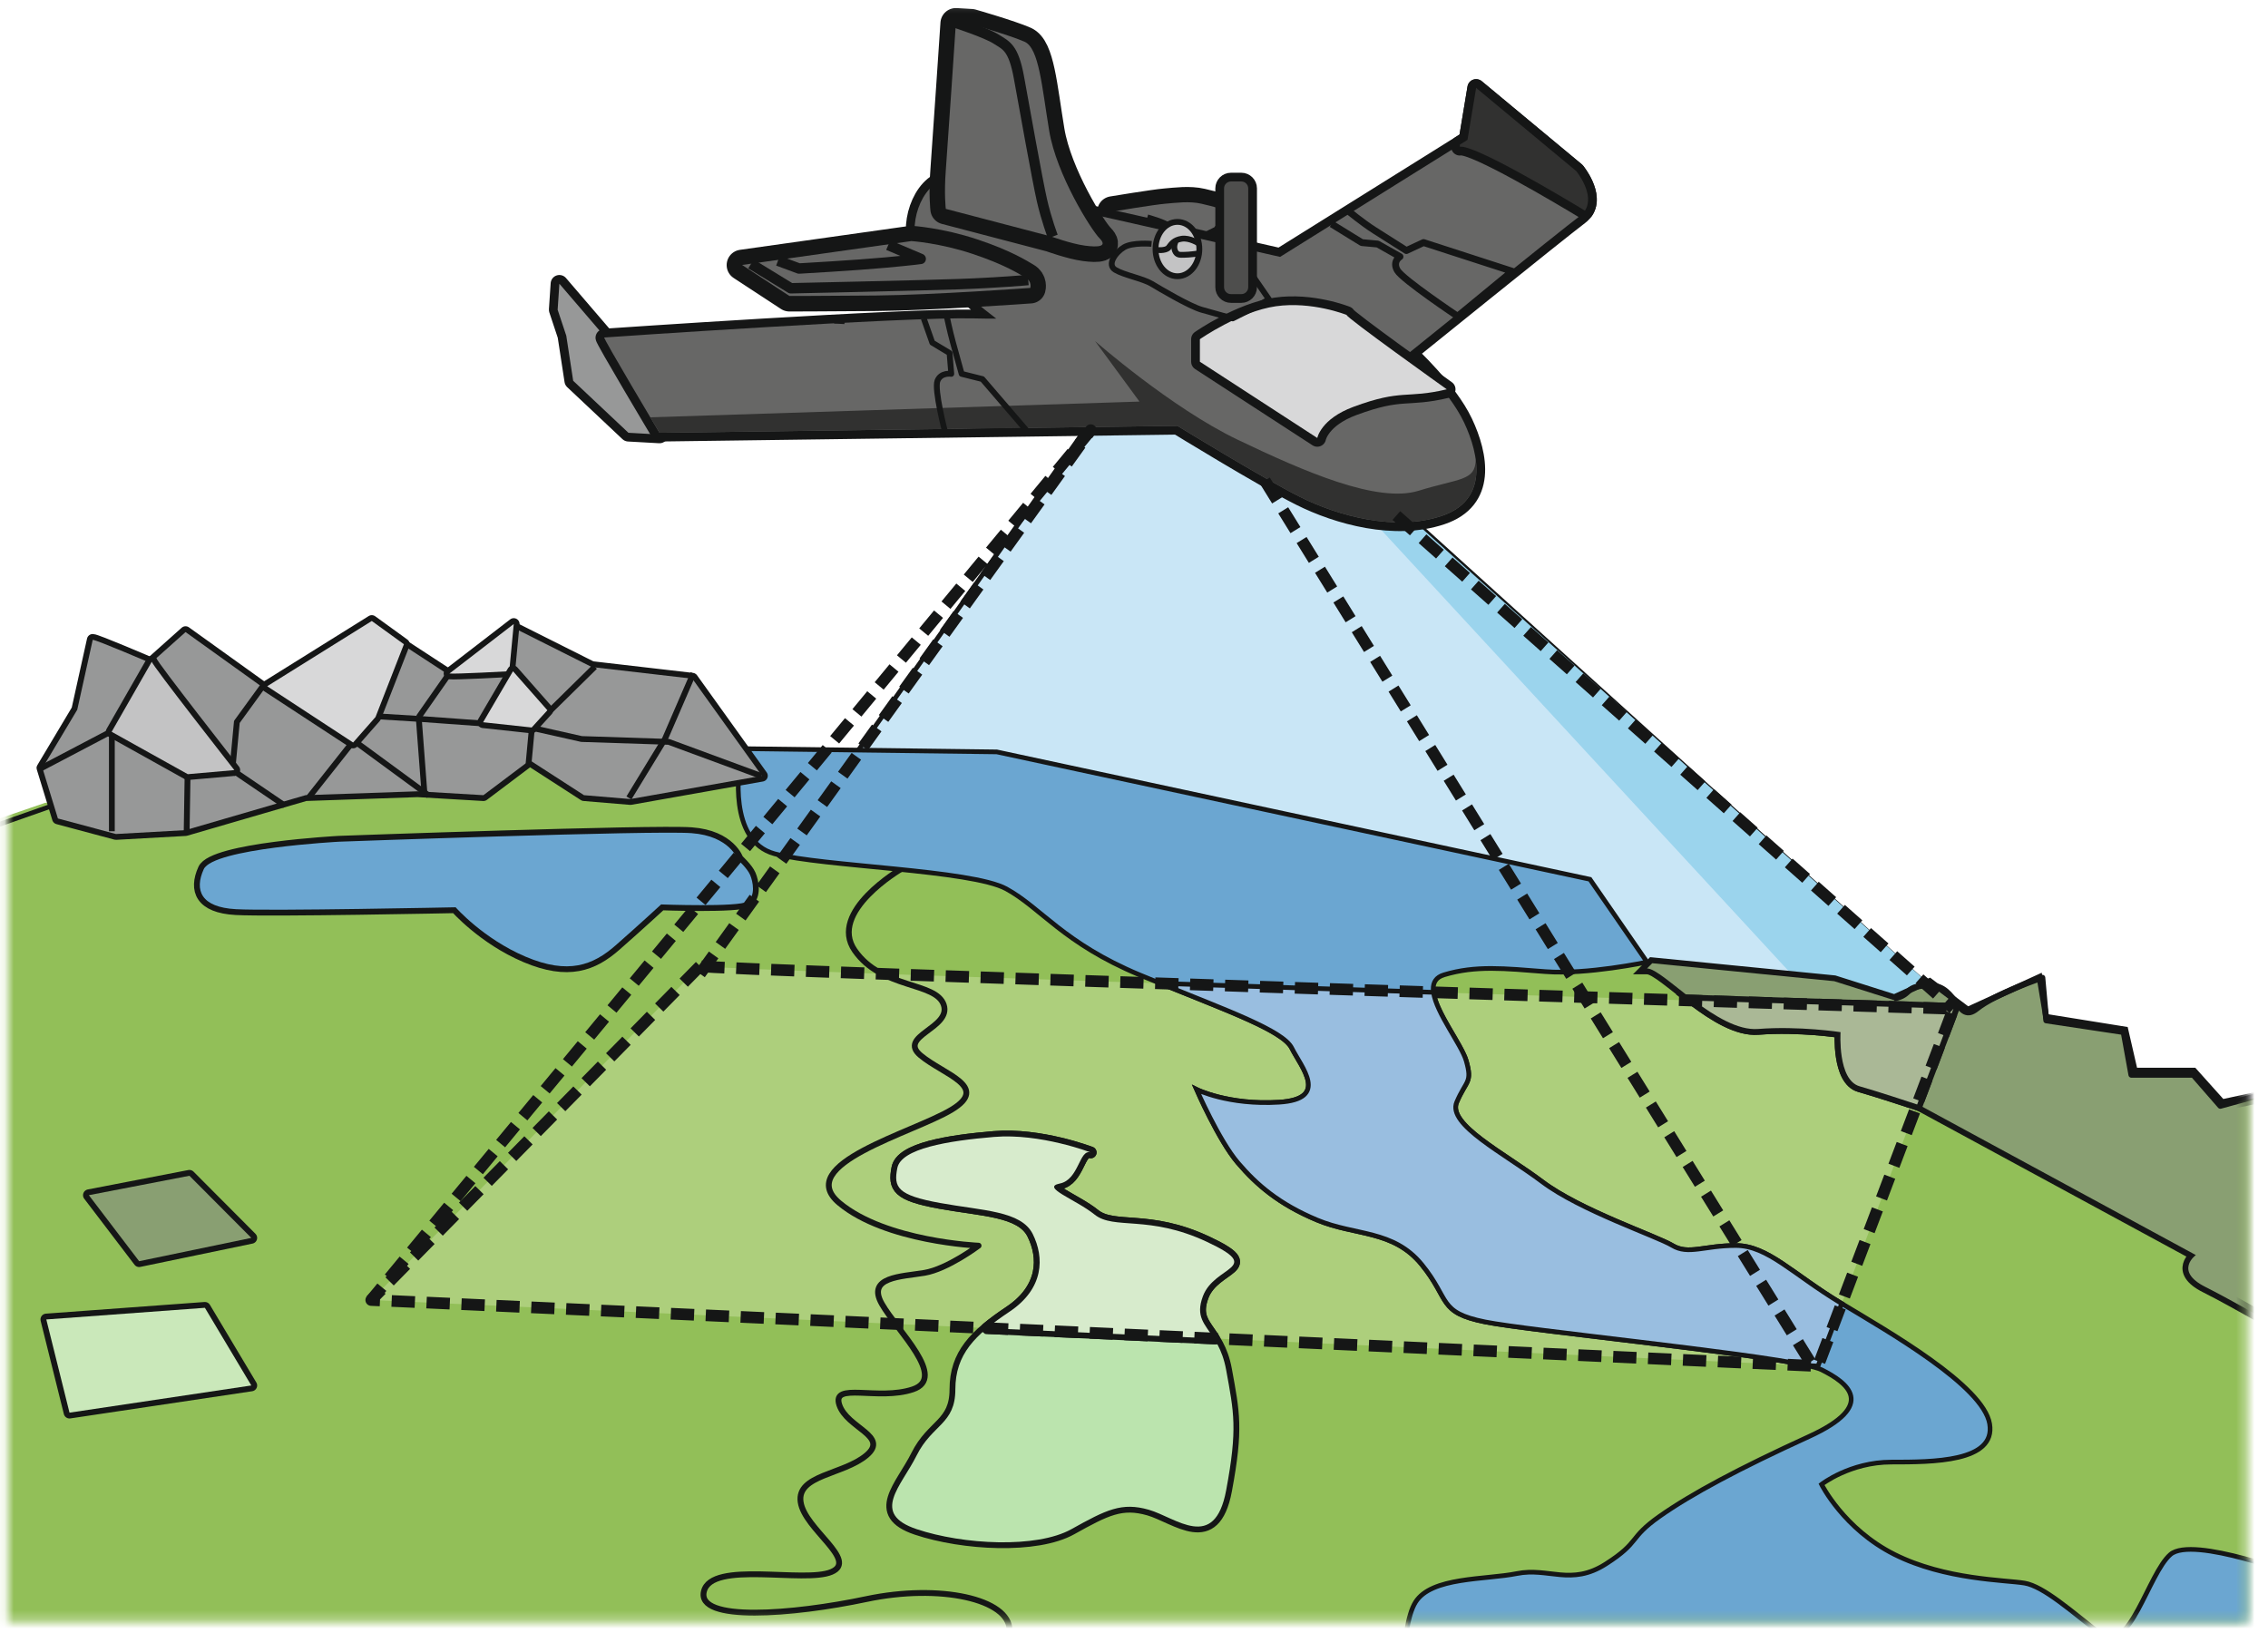 <?xml version="1.0" encoding="UTF-8"?>
<svg width="250px" height="180px" viewBox="0 0 250 180" version="1.1" xmlns="http://www.w3.org/2000/svg" xmlns:xlink="http://www.w3.org/1999/xlink">
    <!-- Generator: Sketch 51.2 (57519) - http://www.bohemiancoding.com/sketch -->
    <title>Artboard</title>
    <desc>Created with Sketch.</desc>
    <defs>
        <polyline id="path-1" points="0.871 178.744 247.678 178.744 247.678 0.126 0.871 0.126"></polyline>
    </defs>
    <g id="Artboard" stroke="none" stroke-width="1" fill="none" fill-rule="evenodd">
        <g id="3-2">
            <path d="M122.641,23.33 C122.641,23.33 127.23,22.57 128.441,22.469 C129.651,22.368 131.114,22.165 132.425,22.469 C133.736,22.773 135.249,23.178 135.703,23.481 C136.157,23.785 136.409,24.19 135.35,24.697 C134.291,25.203 130.912,27.076 130.912,27.076 L124.205,25.507 C124.205,25.507 123.902,25.253 123.549,24.747 C123.196,24.241 122.641,23.38 122.641,23.33 Z" id="Stroke-2470" stroke="#151616" stroke-width="3.394" stroke-linejoin="round"></path>
            <mask id="mask-2" fill="white">
                <use xlink:href="#path-1"></use>
            </mask>
            <g id="Clip-2473"></g>
            <path d="M122.646,23.316 C122.646,23.316 127.235,22.556 128.445,22.455 C129.656,22.354 131.118,22.151 132.429,22.455 C133.741,22.759 135.254,23.164 135.708,23.467 C136.161,23.771 136.414,24.176 135.355,24.683 C134.295,25.189 130.917,27.062 130.917,27.062 L124.209,25.493 C124.209,25.493 123.907,25.239 123.553,24.733 C123.2,24.227 122.646,23.366 122.646,23.316" id="Fill-2472" fill="#676766" mask="url(#mask-2)"></path>
            <polyline id="Stroke-2474" stroke="#151616" stroke-width="1.146" stroke-linejoin="round" mask="url(#mask-2)" points="128.819 28.148 134.216 25.515 134.619 25.009"></polyline>
            <path d="M123.07,26.578 C123.07,26.578 125.541,25.667 126.853,25.566 C128.164,25.465 128.819,25.414 128.668,25.11 C128.517,24.807 126.399,24.199 126.399,24.199" id="Stroke-2475" stroke="#151616" stroke-width="1.146" stroke-linejoin="round" mask="url(#mask-2)"></path>
            <polygon id="Fill-2476" fill="#C9E6F6" mask="url(#mask-2)" points="215.821 111.664 155.676 57.253 130.15 44.615 119.31 47.774 77.348 107.1"></polygon>
            <polygon id="Stroke-2477" stroke="#151616" stroke-width="0.514" mask="url(#mask-2)" points="215.821 111.664 155.676 57.253 130.15 44.615 119.31 47.774 77.348 107.1"></polygon>
            <polygon id="Fill-2478" fill="#9BD4ED" mask="url(#mask-2)" points="151.83 57.955 200.785 110.961 215.821 111.312 156.026 57.604"></polygon>
            <polygon id="Fill-2479" fill="#92BF58" mask="url(#mask-2)" points="4.965 88.495 -8.323 93.058 -6.225 184.328 272.818 189.945 266.874 128.513 252.887 124.301 249.74 120.79 244.844 121.843 241.697 118.333 235.053 118.333 234.004 113.77 225.262 112.365 224.563 108.153 216.87 111.664 212.674 108.504 208.827 110.259 202.183 108.153 180.853 106.047 96.581 90.601 81.544 82.176"></polygon>
            <path d="M77.166,106.485 L40.922,143.298 L200.398,150.576 L215.323,111.194 C215.323,111.194 77.166,106.913 77.166,106.485" id="Fill-2480" fill="#ADCF7C" mask="url(#mask-2)"></path>
            <path d="M269.572,156.394 L266.874,128.513 L252.887,124.301 L249.74,120.79 L244.844,121.843 L241.697,118.333 L235.053,118.333 L234.004,113.77 L225.262,112.365 L224.563,108.153 L216.87,111.664 L212.674,108.504 L208.827,110.259 L202.183,108.153 L182.126,106.173 L181.552,106.749 C183.301,106.749 189.245,113.77 193.791,113.419 C198.337,113.067 202.883,113.77 202.883,113.77 C202.883,113.77 202.533,119.035 204.981,119.737 C207.429,120.44 211.625,121.843 211.625,121.843 L242.047,138.342 C242.047,138.342 239.599,140.097 243.096,141.853 C246.592,143.608 252.537,147.118 252.537,147.118 C252.537,147.118 255.684,152.033 259.181,153.437 C261.253,154.269 266.026,155.717 269.572,156.394 Z" id="Stroke-2481" stroke="#151616" stroke-width="1.284" mask="url(#mask-2)"></path>
            <path d="M269.572,156.394 L266.874,128.513 L252.887,124.301 L249.74,120.79 L244.844,121.843 L241.697,118.333 L235.053,118.333 L234.004,113.77 L225.262,112.365 L224.563,108.153 L216.87,111.664 L212.674,108.504 L208.827,110.259 L202.183,108.153 L182.126,106.173 L181.552,106.749 C183.301,106.749 189.245,113.77 193.791,113.419 C198.337,113.067 202.883,113.77 202.883,113.77 C202.883,113.77 202.533,119.035 204.981,119.737 C207.429,120.44 211.625,121.843 211.625,121.843 L242.047,138.342 C242.047,138.342 239.599,140.097 243.096,141.853 C246.592,143.608 252.537,147.118 252.537,147.118 C252.537,147.118 255.684,152.033 259.181,153.437 C261.253,154.269 266.026,155.717 269.572,156.394" id="Fill-2482" fill="#899F72" mask="url(#mask-2)"></path>
            <path d="M186.731,110.297 C188.979,111.979 191.554,113.591 193.791,113.419 C198.337,113.067 202.883,113.77 202.883,113.77 C202.883,113.77 202.533,119.035 204.981,119.737 C207.036,120.327 210.322,121.411 211.325,121.744 L215.323,111.194 C215.323,111.194 203.476,110.826 186.731,110.297 Z" id="Stroke-2483" stroke="#151616" stroke-width="1.284" mask="url(#mask-2)"></path>
            <path d="M186.731,110.297 C188.979,111.979 191.554,113.591 193.791,113.419 C198.337,113.067 202.883,113.77 202.883,113.77 C202.883,113.77 202.533,119.035 204.981,119.737 C207.036,120.327 210.322,121.411 211.325,121.744 L215.323,111.194 C215.323,111.194 203.476,110.826 186.731,110.297" id="Fill-2484" fill="#AAB896" mask="url(#mask-2)"></path>
            <path d="M81.331,94.768 C81.331,94.768 80.495,92.148 76.215,91.834 C71.936,91.519 37.383,92.777 37.383,92.777 C37.383,92.777 23.499,93.51 22.455,95.816 C21.412,98.121 22.142,100.007 26.005,100.217 C29.867,100.427 50.223,100.007 50.223,100.007 C50.223,100.007 53.25,103.466 57.948,105.457 C62.645,107.448 65.359,106.4 67.864,104.199 C70.37,101.999 72.875,99.693 72.875,99.693 C72.875,99.693 81.435,100.007 82.375,99.379 C83.314,98.75 83.001,97.178 82.688,96.445 C82.375,95.711 81.331,94.768 81.331,94.768 Z" id="Stroke-2485" stroke="#151616" stroke-width="1.284" stroke-linejoin="round" mask="url(#mask-2)"></path>
            <path d="M81.331,94.768 C81.331,94.768 80.495,92.148 76.215,91.834 C71.936,91.519 37.383,92.777 37.383,92.777 C37.383,92.777 23.499,93.51 22.455,95.816 C21.412,98.121 22.142,100.007 26.005,100.217 C29.867,100.427 50.223,100.007 50.223,100.007 C50.223,100.007 53.25,103.466 57.948,105.457 C62.645,107.448 65.359,106.4 67.864,104.199 C70.37,101.999 72.875,99.693 72.875,99.693 C72.875,99.693 81.435,100.007 82.375,99.379 C83.314,98.75 83.001,97.178 82.688,96.445 C82.375,95.711 81.331,94.768 81.331,94.768" id="Fill-2486" fill="#6BA6D1" mask="url(#mask-2)"></path>
            <polygon id="Stroke-2487" stroke="#151616" stroke-width="1.284" stroke-linejoin="round" mask="url(#mask-2)" points="9.794 131.741 20.881 129.6 27.703 136.449 15.337 139.018"></polygon>
            <polygon id="Fill-2488" fill="#899F72" mask="url(#mask-2)" points="9.794 131.741 20.881 129.6 27.703 136.449 15.337 139.018"></polygon>
            <polygon id="Stroke-2489" stroke="#151616" stroke-width="1.284" stroke-linejoin="round" mask="url(#mask-2)" points="5.104 145.439 22.586 144.155 27.703 152.716 7.662 155.712"></polygon>
            <polygon id="Fill-2490" fill="#CAE8BA" mask="url(#mask-2)" points="5.104 145.439 22.586 144.155 27.703 152.716 7.662 155.712"></polygon>
            <path d="M208.773,110.063 C210.905,109.635 209.779,108.625 212.764,108.625 C215.749,108.625 215.749,112.906 217.881,111.194 C220.013,109.481 225.13,107.769 225.13,107.769 L225.556,112.478 L234.085,113.762 L234.937,118.471 L241.76,118.471 L244.745,121.895 L249.435,120.611 L252.846,124.035 L266.874,129.215" id="Stroke-2491" stroke="#151616" stroke-width="0.642" stroke-linejoin="round" mask="url(#mask-2)"></path>
            <path d="M99.34,95.783 C99.34,95.783 91.238,100.492 94.223,104.772 C97.208,109.053 103.177,108.197 104.03,110.765 C104.883,113.334 98.913,114.19 101.472,116.33 C104.03,118.471 109.147,119.755 104.883,122.323 C100.619,124.892 87.4,128.316 92.517,132.597 C97.634,136.878 107.868,137.306 107.868,137.306 C107.868,137.306 104.457,139.874 101.898,140.302 C99.34,140.73 95.502,140.73 97.208,143.726 C98.913,146.723 104.457,151.86 100.619,153.144 C96.781,154.428 91.664,152.288 92.517,154.856 C93.37,157.425 98.06,158.281 95.502,160.421 C92.944,162.561 87.827,162.561 88.253,165.558 C88.679,168.554 94.649,171.979 91.664,173.263 C88.679,174.547 78.446,171.979 77.593,175.403 C76.74,178.828 87.4,177.972 95.502,176.26 C103.604,174.547 111.279,176.259 111.279,179.684 C111.279,183.109 110.853,185.249 110.853,185.249" id="Stroke-2492" stroke="#151616" stroke-width="0.642" stroke-linejoin="round" mask="url(#mask-2)"></path>
            <path d="M120.234,127.032 C120.234,127.032 114.69,124.892 109.573,125.32 C104.457,125.748 99.34,126.604 98.913,128.744 C98.487,130.885 98.914,131.741 103.604,132.597 C108.294,133.453 112.558,133.453 113.838,136.021 C115.117,138.59 115.117,142.014 111.279,144.583 C107.441,147.151 105.309,149.291 105.309,153.144 C105.309,156.997 102.751,156.996 101.045,160.421 C99.34,163.846 95.929,166.842 101.045,168.554 C106.162,170.267 114.264,170.695 118.102,168.554 C121.939,166.414 123.645,165.558 126.63,166.414 C129.615,167.27 133.879,171.123 135.158,164.274 C136.437,157.425 136.011,155.712 135.158,151.004 C134.305,146.295 131.32,146.295 132.599,142.87 C133.879,139.446 139.422,139.874 133.026,136.878 C126.63,133.881 122.792,135.593 120.66,133.881 C118.528,132.169 114.69,130.885 116.822,130.456 C118.954,130.028 118.954,126.604 120.234,127.032 Z" id="Stroke-2493" stroke="#151616" stroke-width="1.284" stroke-linejoin="round" mask="url(#mask-2)"></path>
            <path d="M120.234,127.032 C120.234,127.032 114.69,124.892 109.573,125.32 C104.457,125.748 99.34,126.604 98.913,128.744 C98.487,130.885 98.914,131.741 103.604,132.597 C108.294,133.453 112.558,133.453 113.838,136.021 C115.117,138.59 115.117,142.014 111.279,144.583 C107.441,147.151 105.309,149.291 105.309,153.144 C105.309,156.997 102.751,156.996 101.045,160.421 C99.34,163.846 95.929,166.842 101.045,168.554 C106.162,170.267 114.264,170.695 118.102,168.554 C121.939,166.414 123.645,165.558 126.63,166.414 C129.615,167.27 133.879,171.123 135.158,164.274 C136.437,157.425 136.011,155.712 135.158,151.004 C134.305,146.295 131.32,146.295 132.599,142.87 C133.879,139.446 139.422,139.874 133.026,136.878 C126.63,133.881 122.792,135.593 120.66,133.881 C118.528,132.169 114.69,130.885 116.822,130.456 C118.954,130.028 118.954,126.604 120.234,127.032" id="Fill-2494" fill="#BBE4AE" mask="url(#mask-2)"></path>
            <path d="M120.234,127.032 C120.234,127.032 114.69,124.892 109.573,125.32 C104.457,125.748 99.34,126.604 98.913,128.744 C98.487,130.885 98.914,131.741 103.604,132.597 C108.294,133.453 112.558,133.453 113.838,136.021 C115.117,138.59 115.117,142.014 111.279,144.583 C110.354,145.202 109.527,145.796 108.806,146.396 L133.815,147.537 C132.778,145.906 131.751,145.141 132.599,142.87 C133.879,139.446 139.422,139.874 133.026,136.878 C126.63,133.881 122.792,135.593 120.66,133.881 C118.528,132.169 114.69,130.885 116.822,130.456 C118.954,130.028 118.954,126.604 120.234,127.032 Z" id="Stroke-2495" stroke="#151616" stroke-width="1.284" stroke-linejoin="round" mask="url(#mask-2)"></path>
            <path d="M120.234,127.032 C120.234,127.032 114.69,124.892 109.573,125.32 C104.457,125.748 99.34,126.604 98.913,128.744 C98.487,130.885 98.914,131.741 103.604,132.597 C108.294,133.453 112.558,133.453 113.838,136.021 C115.117,138.59 115.117,142.014 111.279,144.583 C110.354,145.202 109.527,145.796 108.806,146.396 L133.815,147.537 C132.778,145.906 131.751,145.141 132.599,142.87 C133.879,139.446 139.422,139.874 133.026,136.878 C126.63,133.881 122.792,135.593 120.66,133.881 C118.528,132.169 114.69,130.885 116.822,130.456 C118.954,130.028 118.954,126.604 120.234,127.032" id="Fill-2496" fill="#D7EBCC" mask="url(#mask-2)"></path>
            <polygon id="Stroke-2497" stroke="#151616" stroke-width="1.926" stroke-linejoin="round" mask="url(#mask-2)" points="61.66 31.275 67.559 38.152 72.697 47.895 69.272 47.704 63.182 41.973 62.421 37.006 61.469 34.14"></polygon>
            <polygon id="Fill-2498" fill="#979898" mask="url(#mask-2)" points="61.66 31.275 67.559 38.152 72.697 47.895 69.272 47.704 63.182 41.973 62.421 37.006 61.469 34.14"></polygon>
            <path d="M66.607,37.197 C66.607,37.197 99.911,34.904 107.333,35.095 C108.203,35.118 109.03,35.124 109.815,35.119 C106.51,32.591 102.913,29.374 102.027,28.583 C99.856,26.645 100.776,21.627 103.339,20.108 C104.211,19.592 106.11,20.595 108.735,21.06 C111.359,21.525 138.597,27.743 141.105,28.316 L161.76,15.418 L162.712,9.686 L173.749,18.857 C173.749,18.857 176.414,22.104 174.13,23.824 C171.846,25.543 155.29,38.916 155.29,38.916 C155.29,38.916 159.666,42.928 161.379,46.558 C163.092,50.188 164.044,55.155 158.905,56.874 C153.767,58.594 147.487,56.874 143.3,54.773 C139.114,52.672 129.789,46.94 129.789,46.94 L72.697,47.704 C72.697,47.704 66.417,37.197 66.607,37.197 Z" id="Stroke-2499" stroke="#151616" stroke-width="1.926" stroke-linejoin="round" mask="url(#mask-2)"></path>
            <path d="M66.607,37.197 C66.607,37.197 99.911,34.904 107.333,35.095 C108.203,35.118 109.03,35.124 109.815,35.119 C106.51,32.591 102.913,29.374 102.027,28.583 C99.856,26.645 100.776,21.627 103.339,20.108 C104.211,19.592 106.11,20.595 108.735,21.06 C111.359,21.525 138.597,27.743 141.105,28.316 L161.76,15.418 L162.712,9.686 L173.749,18.857 C173.749,18.857 176.414,22.104 174.13,23.824 C171.846,25.543 155.29,38.916 155.29,38.916 C155.29,38.916 159.666,42.928 161.379,46.558 C163.092,50.188 164.044,55.155 158.905,56.874 C153.767,58.594 147.487,56.874 143.3,54.773 C139.114,52.672 129.789,46.94 129.789,46.94 L72.697,47.704 C72.697,47.704 66.417,37.197 66.607,37.197" id="Fill-2500" fill="#676766" mask="url(#mask-2)"></path>
            <path d="M160.921,15.941 L161.76,15.418 L162.712,9.686 L173.749,18.857 C173.749,18.857 175.868,21.439 174.707,23.218 C172.263,21.738 162.45,15.874 160.921,16.181 L160.921,15.941 Z" id="Stroke-2501" stroke="#151616" stroke-width="1.926" stroke-linejoin="round" mask="url(#mask-2)"></path>
            <path d="M160.921,15.941 L161.76,15.418 L162.712,9.686 L173.749,18.857 C173.749,18.857 175.868,21.439 174.707,23.218 C172.263,21.738 162.45,15.874 160.921,16.181 L160.921,15.941 Z" id="Fill-2502" fill="#313130" mask="url(#mask-2)"></path>
            <path d="M162.669,50.663 C163.012,53.266 162.246,55.757 158.905,56.874 C153.767,58.594 147.487,56.874 143.3,54.773 C139.114,52.672 129.789,46.94 129.789,46.94 L72.697,47.704 C72.697,47.704 72.288,47.019 71.681,45.999 L125.604,44.264 L120.708,37.595 C120.708,37.595 129.101,44.966 136.444,48.477 C143.787,51.987 151.83,55.498 156.375,54.093 C160.871,52.705 162.63,53.032 162.669,50.663" id="Fill-2503" fill="#313130" mask="url(#mask-2)"></path>
            <path d="M148.439,34.713 C148.439,34.713 144.632,33.185 140.636,33.758 C136.64,34.331 132.263,37.388 132.263,37.388 L132.263,39.872 L145.204,48.277 C145.204,48.277 145.584,46.176 149.2,44.839 C154.587,42.846 154.99,43.981 159.476,42.912 C159.476,42.912 148.248,34.905 148.439,34.713 Z" id="Stroke-2504" stroke="#151616" stroke-width="1.926" stroke-linejoin="round" mask="url(#mask-2)"></path>
            <path d="M148.439,34.713 C148.439,34.713 144.632,33.185 140.636,33.758 C136.64,34.331 132.263,37.388 132.263,37.388 L132.263,39.872 L145.204,48.277 C145.204,48.277 145.584,46.176 149.2,44.839 C154.587,42.846 154.99,43.981 159.476,42.912 C159.476,42.912 148.248,34.905 148.439,34.713" id="Fill-2505" fill="#D8D8D9" mask="url(#mask-2)"></path>
            <path d="M126.934,26.881 C126.934,26.881 124.841,26.69 123.889,27.263 C122.938,27.836 121.986,29.173 122.938,29.746 C123.889,30.319 125.983,30.702 126.934,31.275 C127.886,31.848 131.121,33.758 132.453,34.14 C133.785,34.522 135.879,35.095 135.879,35.095 L138.543,33.758 L139.875,32.994 L138.162,30.511" id="Stroke-2506" stroke="#151616" stroke-width="0.642" stroke-linejoin="round" mask="url(#mask-2)"></path>
            <path d="M129.789,24.779 C130.945,24.779 131.882,25.977 131.882,27.454 C131.882,28.931 130.945,30.128 129.789,30.128 C128.633,30.128 127.695,28.931 127.695,27.454 C127.695,25.977 128.633,24.779 129.789,24.779 Z" id="Stroke-2507" stroke="#151616" stroke-width="1.284" stroke-linejoin="round" mask="url(#mask-2)"></path>
            <path d="M129.789,24.779 C130.945,24.779 131.882,25.977 131.882,27.454 C131.882,28.931 130.945,30.128 129.789,30.128 C128.633,30.128 127.695,28.931 127.695,27.454 C127.695,25.977 128.633,24.779 129.789,24.779" id="Fill-2508" fill="#C3C3C4" mask="url(#mask-2)"></path>
            <path d="M135.688,20.003 L136.83,20.003 C137.249,20.003 137.591,20.347 137.591,20.767 L137.591,31.657 C137.591,32.077 137.249,32.421 136.83,32.421 L135.688,32.421 C135.27,32.421 134.927,32.077 134.927,31.657 L134.927,20.767 C134.927,20.347 135.27,20.003 135.688,20.003 Z" id="Stroke-2509" stroke="#151616" stroke-width="1.926" stroke-linejoin="round" mask="url(#mask-2)"></path>
            <path d="M135.688,20.003 L136.83,20.003 C137.249,20.003 137.591,20.347 137.591,20.767 L137.591,31.657 C137.591,32.077 137.249,32.421 136.83,32.421 L135.688,32.421 C135.27,32.421 134.927,32.077 134.927,31.657 L134.927,20.767 C134.927,20.347 135.27,20.003 135.688,20.003" id="Fill-2510" fill="#4E4E4D" mask="url(#mask-2)"></path>
            <path d="M101.828,35.11 L102.765,37.77 L104.669,38.916 L104.859,41.209 C104.859,41.209 103.717,41.018 103.336,41.973 C102.956,42.928 104.186,47.662 104.186,47.662 L113.174,47.471 L108.284,41.782 L106.001,41.209 L105.049,37.77 C104.693,36.482 104.332,34.741 104.332,34.741" id="Stroke-2511" stroke="#151616" stroke-width="0.642" stroke-linejoin="round" mask="url(#mask-2)"></path>
            <path d="M146.779,24.69 L150.108,26.74 L151.858,26.9 L154.319,28.291 C154.319,28.291 153.454,28.809 154.03,29.807 C154.607,30.805 160.669,34.859 160.669,34.859 L166.691,29.901 L156.917,26.735 L155.023,27.617 L151.515,25.393 C150.191,24.553 148.597,23.234 148.597,23.234" id="Stroke-2512" stroke="#151616" stroke-width="0.756" stroke-linejoin="round" mask="url(#mask-2)"></path>
            <path d="M132.163,26.846 C132.163,26.846 131.149,26.182 130.268,26.315 C129.386,26.448 129.122,26.89 128.814,27.288 C128.505,27.686 127.404,27.554 127.404,27.554" id="Stroke-2513" stroke="#151616" stroke-width="0.642" mask="url(#mask-2)"></path>
            <path d="M129.607,26.581 C129.607,26.581 129.299,27.111 129.519,27.642 C129.739,28.173 130.091,28.084 130.576,28.084 C131.061,28.084 132.03,27.952 132.03,27.952" id="Stroke-2514" stroke="#151616" stroke-width="0.642" mask="url(#mask-2)"></path>
            <path d="M81.545,84.282 C81.545,84.282 80.146,92.707 85.391,94.112 C90.636,95.516 107.071,95.867 110.918,97.973 C114.764,100.079 117.212,103.941 125.604,107.451 C133.996,110.961 141.34,113.419 142.389,115.525 C143.438,117.631 146.585,121.141 140.99,121.492 C135.395,121.843 131.898,120.088 131.898,120.088 C131.898,120.088 134.346,125.705 136.444,128.162 C138.542,130.619 140.99,132.726 145.186,134.481 C149.382,136.236 153.578,135.534 156.725,139.395 C159.872,143.257 158.474,144.661 163.719,145.714 C168.964,146.767 197.987,149.575 200.785,150.98 C203.582,152.384 207.079,154.841 199.386,158.351 C191.693,161.862 186.448,164.67 182.951,167.127 C179.454,169.585 180.853,169.936 177.007,172.393 C173.16,174.85 170.712,172.744 167.216,173.446 C163.719,174.148 157.774,173.797 156.026,176.606 C154.278,179.414 154.627,188.541 154.627,188.541 L279.812,194.157 C279.812,194.157 273.168,178.361 267.224,176.957 C261.279,175.552 253.586,173.797 253.586,173.797 C253.586,173.797 241.697,169.234 239.249,171.34 C236.802,173.446 234.703,182.573 231.556,180.116 C228.409,177.658 225.263,174.85 223.164,174.499 C221.066,174.148 214.422,174.148 208.827,171.34 C203.232,168.532 200.785,163.617 200.785,163.617 C200.785,163.617 203.932,161.16 208.478,161.16 C213.024,161.16 220.017,161.16 219.318,156.947 C218.619,152.735 208.128,146.767 202.883,143.608 C197.638,140.449 194.84,137.289 191.343,137.289 C187.847,137.289 186.098,138.342 184.35,137.289 C182.602,136.236 174.209,133.428 170.013,130.268 C165.817,127.109 159.523,123.95 160.572,121.492 C161.621,119.035 162.32,119.386 161.621,116.929 C160.922,114.472 155.676,108.504 159.173,107.451 C162.67,106.398 165.817,106.749 170.363,107.1 C174.909,107.451 181.553,106.047 181.553,106.047 L175.258,96.92 L109.869,82.878 L82.244,82.527 L81.545,84.282 Z" id="Fill-2515" fill="#6BA6D1" mask="url(#mask-2)"></path>
            <path d="M81.545,84.282 C81.545,84.282 80.146,92.707 85.391,94.112 C90.636,95.516 107.071,95.867 110.918,97.973 C114.764,100.079 117.212,103.941 125.604,107.451 C133.996,110.961 141.34,113.419 142.389,115.525 C143.438,117.631 146.585,121.141 140.99,121.492 C135.395,121.843 131.898,120.088 131.898,120.088 C131.898,120.088 134.346,125.705 136.444,128.162 C138.542,130.619 140.99,132.726 145.186,134.481 C149.382,136.236 153.578,135.534 156.725,139.395 C159.872,143.257 158.474,144.661 163.719,145.714 C168.964,146.767 197.987,149.575 200.785,150.98 C203.582,152.384 207.079,154.841 199.386,158.351 C191.693,161.862 186.448,164.67 182.951,167.127 C179.454,169.585 180.853,169.936 177.007,172.393 C173.16,174.85 170.712,172.744 167.216,173.446 C163.719,174.148 157.774,173.797 156.026,176.606 C154.278,179.414 154.627,188.541 154.627,188.541 L279.812,194.157 C279.812,194.157 273.168,178.361 267.224,176.957 C261.279,175.552 253.586,173.797 253.586,173.797 C253.586,173.797 241.697,169.234 239.249,171.34 C236.802,173.446 234.703,182.573 231.556,180.116 C228.409,177.658 225.263,174.85 223.164,174.499 C221.066,174.148 214.422,174.148 208.827,171.34 C203.232,168.532 200.785,163.617 200.785,163.617 C200.785,163.617 203.932,161.16 208.478,161.16 C213.024,161.16 220.017,161.16 219.318,156.947 C218.619,152.735 208.128,146.767 202.883,143.608 C197.638,140.449 194.84,137.289 191.343,137.289 C187.847,137.289 186.098,138.342 184.35,137.289 C182.602,136.236 174.209,133.428 170.013,130.268 C165.817,127.109 159.523,123.95 160.572,121.492 C161.621,119.035 162.32,119.386 161.621,116.929 C160.922,114.472 155.676,108.504 159.173,107.451 C162.67,106.398 165.817,106.749 170.363,107.1 C174.909,107.451 181.553,106.047 181.553,106.047 L175.258,96.92 L109.869,82.878 L82.244,82.527 L81.545,84.282 Z" id="Stroke-2516" stroke="#151616" stroke-width="0.514" mask="url(#mask-2)"></path>
            <path d="M127.897,108.397 C135.298,111.412 141.437,113.613 142.389,115.525 C143.438,117.631 146.585,121.141 140.99,121.492 C135.395,121.843 131.898,120.088 131.898,120.088 C131.898,120.088 134.346,125.705 136.444,128.162 C138.542,130.619 140.99,132.726 145.186,134.481 C149.382,136.236 153.578,135.534 156.725,139.395 C159.872,143.257 158.474,144.661 163.719,145.714 C168.442,146.662 192.443,149.034 199.216,150.522 L200.398,150.576 L203.01,143.684 L202.883,143.608 C197.638,140.449 194.84,137.289 191.343,137.289 C187.847,137.289 186.098,138.342 184.35,137.289 C182.602,136.236 174.209,133.428 170.013,130.268 C165.817,127.109 159.523,123.95 160.572,121.492 C161.621,119.035 162.32,119.386 161.621,116.929 C161.123,115.179 158.319,111.648 158.01,109.381 C148.019,109.059 137.695,108.722 127.897,108.397 Z" id="Fill-2517" fill="#99BEE0" mask="url(#mask-2)"></path>
            <path d="M127.897,108.397 C135.298,111.412 141.437,113.613 142.389,115.525 C143.438,117.631 146.585,121.141 140.99,121.492 C135.395,121.843 131.898,120.088 131.898,120.088 C131.898,120.088 134.346,125.705 136.444,128.162 C138.542,130.619 140.99,132.726 145.186,134.481 C149.382,136.236 153.578,135.534 156.725,139.395 C159.872,143.257 158.474,144.661 163.719,145.714 C168.442,146.662 192.443,149.034 199.216,150.522 L200.398,150.576 L203.01,143.684 L202.883,143.608 C197.638,140.449 194.84,137.289 191.343,137.289 C187.847,137.289 186.098,138.342 184.35,137.289 C182.602,136.236 174.209,133.428 170.013,130.268 C165.817,127.109 159.523,123.95 160.572,121.492 C161.621,119.035 162.32,119.386 161.621,116.929 C161.123,115.179 158.319,111.648 158.01,109.381 C148.019,109.059 137.695,108.722 127.897,108.397 Z" id="Stroke-2518" stroke="#151616" stroke-width="0.514" mask="url(#mask-2)"></path>
            <path d="M77.166,106.485 L40.922,143.298 L200.398,150.576 L215.323,111.194 C215.323,111.194 77.166,106.913 77.166,106.485 Z" id="Stroke-2519" stroke="#151616" stroke-width="1.284" stroke-linejoin="round" stroke-dasharray="2.564,1.287" mask="url(#mask-2)"></path>
            <path d="M139.422,52.976 L199.545,150.147" id="Stroke-2520" stroke="#151616" stroke-width="1.284" stroke-linejoin="round" stroke-dasharray="2.564,1.287" mask="url(#mask-2)"></path>
            <path d="M153.92,56.829 L215.323,111.194" id="Stroke-2521" stroke="#151616" stroke-width="1.284" stroke-linejoin="round" stroke-dasharray="2.564,1.287" mask="url(#mask-2)"></path>
            <path d="M77.166,107.341 L120.234,47.412 L40.922,143.298" id="Stroke-2522" stroke="#151616" stroke-width="1.284" stroke-linejoin="round" stroke-dasharray="2.564,1.287" mask="url(#mask-2)"></path>
            <path d="M10.221,70.527 L8.515,78.232 L4.677,84.654 L6.383,90.218 L12.779,91.93 L20.454,91.502 L33.673,87.65 L46.039,87.222 L53.288,87.65 L58.405,83.797 L64.374,87.65 L69.491,88.078 L83.989,85.51 L76.314,74.808 L65.227,73.524 L56.699,69.243 L49.45,74.38 L40.922,68.815 L29.409,76.092 L20.454,69.671 L16.617,73.096 C16.617,73.096 10.647,70.527 10.221,70.527 Z" id="Stroke-2523" stroke="#151616" stroke-width="1.284" stroke-linejoin="round" mask="url(#mask-2)"></path>
            <path d="M10.221,70.527 L8.515,78.232 L4.677,84.654 L6.383,90.218 L12.779,91.93 L20.454,91.502 L33.673,87.65 L46.039,87.222 L53.288,87.65 L58.405,83.797 L64.374,87.65 L69.491,88.078 L83.989,85.51 L76.314,74.808 L65.227,73.524 L56.699,69.243 L49.45,74.38 L40.922,68.815 L29.409,76.092 L20.454,69.671 L16.617,73.096 C16.617,73.096 10.647,70.527 10.221,70.527" id="Fill-2524" fill="#979898" mask="url(#mask-2)"></path>
            <polyline id="Stroke-2525" stroke="#151616" stroke-width="0.642" stroke-linejoin="round" mask="url(#mask-2)" points="12.33 91.624 12.33 80.411 16.61 73.076 26.109 85.336"></polyline>
            <path d="M12.225,80.516 L20.994,85.232" id="Stroke-2526" stroke="#151616" stroke-width="0.642" stroke-linejoin="round" mask="url(#mask-2)"></path>
            <polyline id="Stroke-2527" stroke="#151616" stroke-width="0.642" stroke-linejoin="round" mask="url(#mask-2)" points="20.576 91.624 20.681 85.127 25.587 85.127 26.109 79.573 29.111 75.439 39.053 81.564 34.043 87.895"></polyline>
            <polyline id="Stroke-2528" stroke="#151616" stroke-width="0.642" stroke-linejoin="round" mask="url(#mask-2)" points="44.481 71.085 41.245 78.839 39.053 81.669 47.264 87.689"></polyline>
            <polyline id="Stroke-2529" stroke="#151616" stroke-width="0.642" stroke-linejoin="round" mask="url(#mask-2)" points="41.35 78.944 46.465 79.258 58.052 80.097 64.106 81.459 73.71 81.773 83.94 85.546"></polyline>
            <polyline id="Stroke-2530" stroke="#151616" stroke-width="0.642" stroke-linejoin="round" mask="url(#mask-2)" points="76.424 74.228 73.293 81.459 69.326 87.956"></polyline>
            <path d="M65.568,73.495 L60.349,78.63" id="Stroke-2531" stroke="#151616" stroke-width="0.642" stroke-linejoin="round" mask="url(#mask-2)"></path>
            <polyline id="Stroke-2532" stroke="#151616" stroke-width="0.642" stroke-linejoin="round" mask="url(#mask-2)" points="56.695 69.198 56.068 73.914 60.244 78.525"></polyline>
            <path d="M49.596,74.124 L46.152,79.049" id="Stroke-2533" stroke="#151616" stroke-width="0.642" stroke-linejoin="round" mask="url(#mask-2)"></path>
            <path d="M26.095,85.2 L31.393,88.798" id="Stroke-2534" stroke="#151616" stroke-width="0.642" stroke-linejoin="round" mask="url(#mask-2)"></path>
            <path d="M12.39,80.552 L4.199,84.854" id="Stroke-2535" stroke="#151616" stroke-width="0.642" mask="url(#mask-2)"></path>
            <polyline id="Stroke-2536" stroke="#151616" stroke-width="0.642" mask="url(#mask-2)" points="60.275 78.528 58.637 80.173 58.259 84.221"></polyline>
            <path d="M46.161,79.161 L46.792,87.51" id="Stroke-2537" stroke="#151616" stroke-width="0.642" mask="url(#mask-2)"></path>
            <path d="M16.731,72.938 L12.308,80.661 L20.701,85.336 L25.83,84.885 C25.83,84.885 16.731,73.289 16.731,72.938 Z" id="Stroke-2538" stroke="#151616" stroke-width="1.284" stroke-linejoin="round" mask="url(#mask-2)"></path>
            <path d="M16.731,72.938 L12.308,80.661 L20.701,85.336 L25.83,84.885 C25.83,84.885 16.731,73.289 16.731,72.938" id="Fill-2539" fill="#C3C3C4" mask="url(#mask-2)"></path>
            <polygon id="Stroke-2540" stroke="#151616" stroke-width="1.284" stroke-linejoin="round" mask="url(#mask-2)" points="40.982 68.449 29.452 75.642 38.923 81.843 41.394 79.032 44.523 71.012"></polygon>
            <polygon id="Fill-2541" fill="#D8D8D9" mask="url(#mask-2)" points="40.982 68.449 29.452 75.642 38.923 81.843 41.394 79.032 44.523 71.012"></polygon>
            <path d="M49.547,74.237 C50.124,74.319 56.135,73.989 56.135,73.989 L56.63,68.78 L49.547,74.237 Z" id="Stroke-2542" stroke="#151616" stroke-width="1.284" stroke-linejoin="round" mask="url(#mask-2)"></path>
            <path d="M49.547,74.237 C50.124,74.319 56.135,73.989 56.135,73.989 L56.63,68.78 L49.547,74.237 Z" id="Fill-2543" fill="#D8D8D9" mask="url(#mask-2)"></path>
            <polygon id="Stroke-2544" stroke="#151616" stroke-width="1.284" stroke-linejoin="round" mask="url(#mask-2)" points="56.547 73.989 53.253 79.61 58.606 80.189 60.336 78.288"></polygon>
            <polygon id="Fill-2545" fill="#D8D8D9" mask="url(#mask-2)" points="56.547 73.989 53.253 79.61 58.606 80.189 60.336 78.288"></polygon>
            <path d="M5.664,88.846 L-8.323,93.76" id="Stroke-2546" stroke="#151616" stroke-width="0.514" mask="url(#mask-2)"></path>
            <path d="M105.36,2.585 C105.36,2.585 104.452,16.153 104.251,18.786 C104.049,21.418 104.251,23.038 104.251,23.038 L115.85,26.076 C115.85,26.076 118.069,26.886 119.582,27.089 C121.095,27.291 122.103,27.19 121.196,26.279 C120.288,25.367 116.455,19.292 115.648,14.432 C114.841,9.572 114.539,5.319 112.925,4.61 C111.311,3.901 107.075,2.686 107.075,2.686 L105.36,2.585 Z" id="Stroke-2547" stroke="#151616" stroke-width="3.394" stroke-linejoin="round" mask="url(#mask-2)"></path>
            <path d="M105.364,2.571 C105.364,2.571 104.457,16.139 104.255,18.772 C104.053,21.404 104.255,23.024 104.255,23.024 L115.854,26.062 C115.854,26.062 118.073,26.872 119.586,27.075 C121.099,27.277 122.108,27.176 121.2,26.264 C120.292,25.353 116.459,19.278 115.652,14.418 C114.846,9.557 114.543,5.305 112.929,4.596 C111.315,3.887 107.079,2.672 107.079,2.672 L105.364,2.571 Z" id="Fill-2548" fill="#676766" mask="url(#mask-2)"></path>
            <path d="M105.259,2.484 C105.259,2.484 108.689,3.598 109.798,4.306 C110.908,5.015 111.714,5.218 112.32,8.559 C112.925,11.9 114.337,19.799 114.841,22.026 C115.346,24.254 116.052,26.076 116.052,26.076" id="Stroke-2549" stroke="#151616" stroke-width="1.146" stroke-linejoin="round" mask="url(#mask-2)"></path>
            <path d="M81.796,29.219 L100.456,26.587 C100.456,26.587 103.582,26.789 107.213,28.004 C110.844,29.219 112.357,30.232 113.063,30.637 C113.77,31.042 113.568,31.751 113.568,31.751 C113.568,31.751 102.7,32.535 96.547,32.586 C90.395,32.637 87.016,32.637 87.016,32.637 L81.796,29.219 Z" id="Stroke-2550" stroke="#151616" stroke-width="3.394" stroke-linejoin="round" mask="url(#mask-2)"></path>
            <path d="M81.8,29.205 L100.46,26.573 C100.46,26.573 103.587,26.775 107.218,27.99 C110.849,29.205 112.362,30.218 113.068,30.623 C113.774,31.028 113.572,31.737 113.572,31.737 C113.572,31.737 102.704,32.521 96.552,32.572 C90.399,32.623 87.02,32.623 87.02,32.623 L81.8,29.205 Z" id="Fill-2551" fill="#676766" mask="url(#mask-2)"></path>
            <path d="M82.78,29.093 L87.167,31.776 C87.167,31.776 101.338,31.472 105.675,31.32 C110.012,31.168 113.341,30.865 113.341,30.865" id="Stroke-2552" stroke="#151616" stroke-width="1.146" stroke-linejoin="round" mask="url(#mask-2)"></path>
            <path d="M92.559,34.78 L92.509,35.691" id="Stroke-2553" stroke="#151616" stroke-width="1.146" stroke-linejoin="round" mask="url(#mask-2)"></path>
            <path d="M85.755,28.738 L88.075,29.599 C88.075,29.599 94.328,29.245 97.606,28.941 C100.884,28.637 101.49,28.536 101.49,28.536 L97.909,27.017" id="Stroke-2554" stroke="#151616" stroke-width="1.146" stroke-linejoin="round" mask="url(#mask-2)"></path>
        </g>
    </g>
</svg>